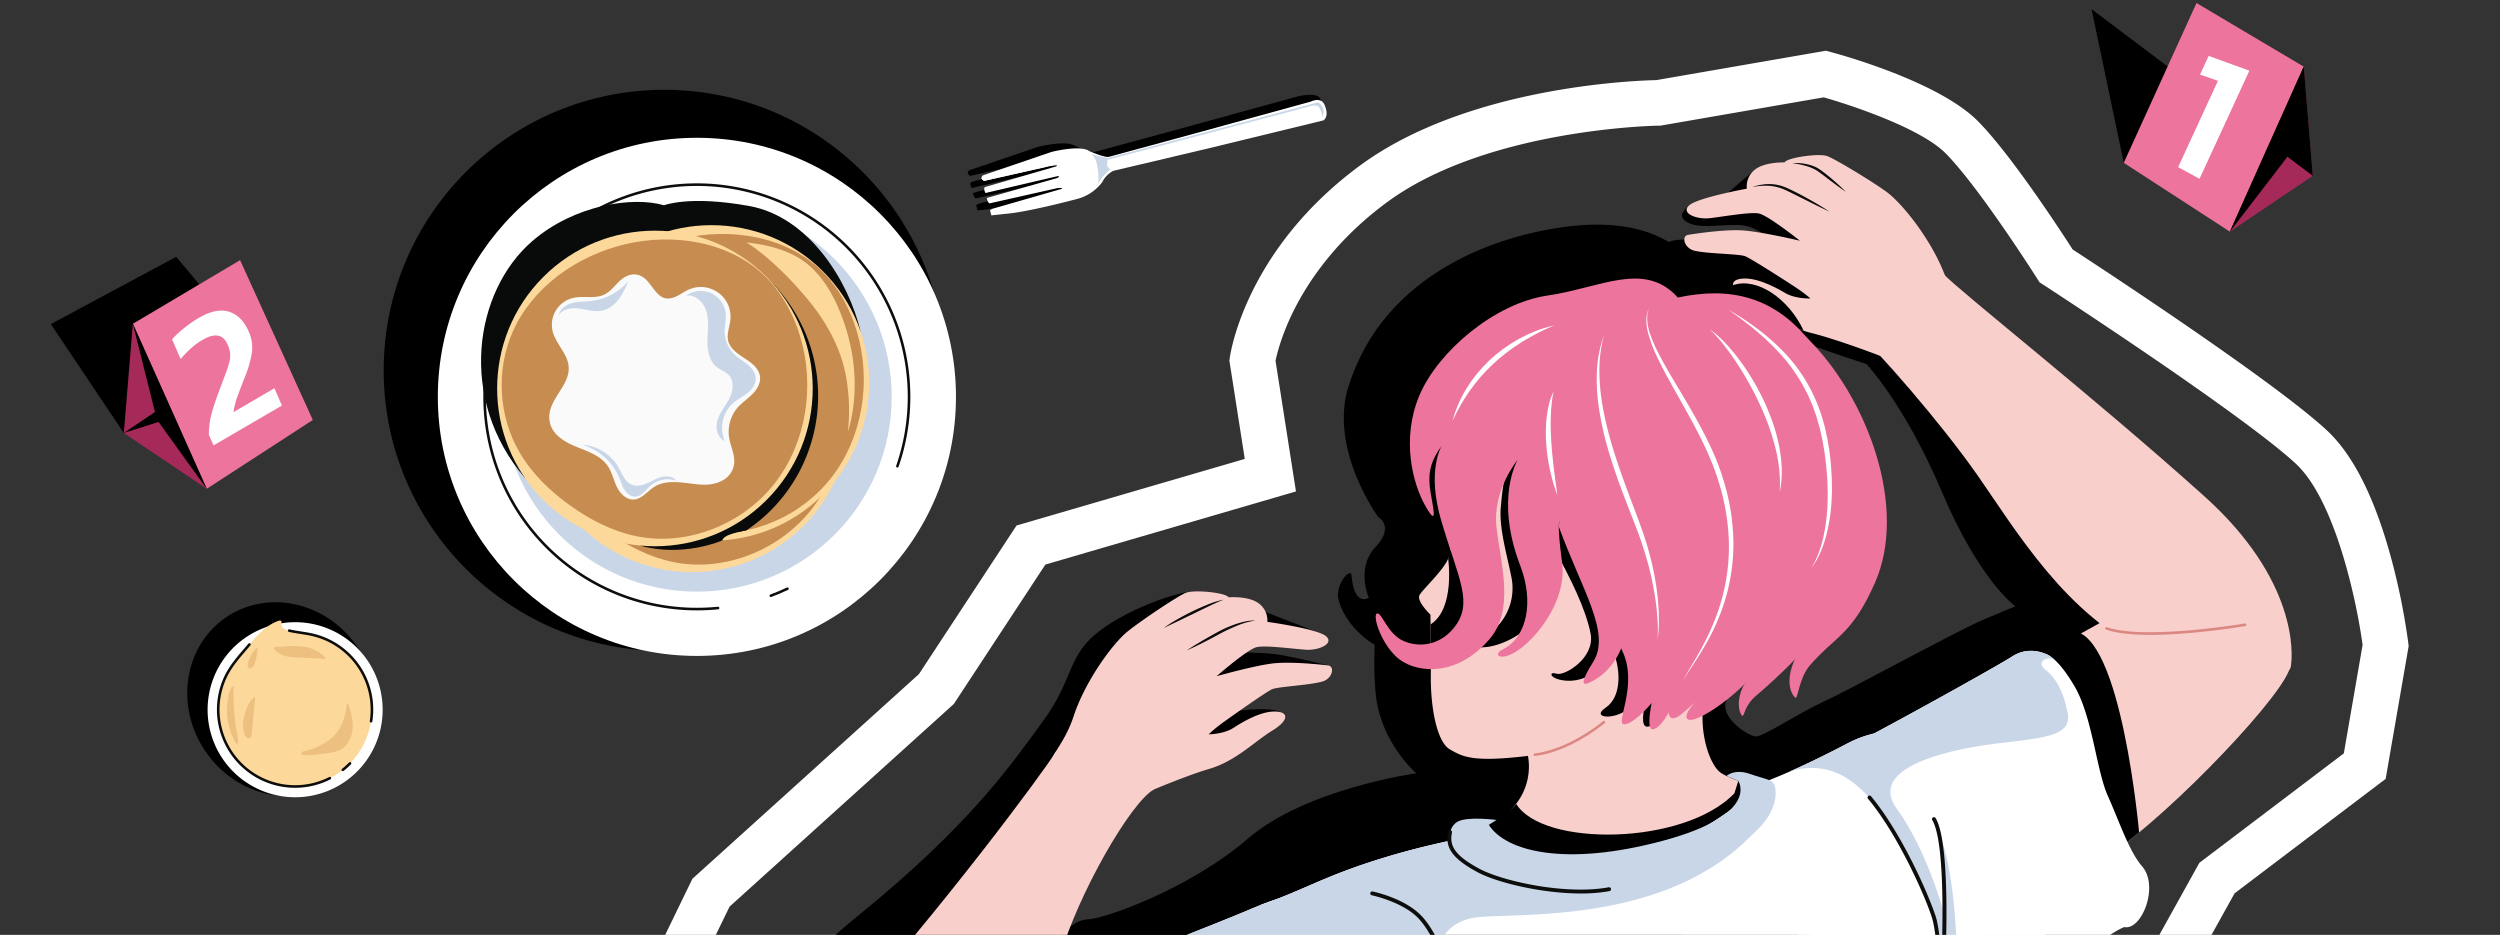 <svg xmlns="http://www.w3.org/2000/svg" xmlns:xlink="http://www.w3.org/1999/xlink" width="1920" height="718" viewBox="0 0 1920 718">
  <rect x="0" y="0" width="1920" height="718" fill="#333333" stroke="none"/>
  <defs>
    <clipPath id="clip-path">
      <rect id="Rectangle_203" data-name="Rectangle 203" width="1920" height="718" transform="translate(0 362)" fill="none"/>
    </clipPath>
  </defs>
  <g id="Mask_Group_5" data-name="Mask Group 5" transform="translate(0 -362)" clip-path="url(#clip-path)">
    <g id="Pancake_top" data-name="Pancake top" transform="translate(-5224.727 5.196)">
      <g id="Group_255" data-name="Group 255">
        <circle id="Ellipse_31" data-name="Ellipse 31" cx="215.489" cy="215.489" r="215.489" transform="translate(5519.395 425.785)"/>
      </g>
      <g id="Group_263" data-name="Group 263">
        <g id="Group_256" data-name="Group 256">
          <circle id="Ellipse_32" data-name="Ellipse 32" cx="198.965" cy="198.965" r="198.965" transform="translate(5560.979 462.626)" fill="#fff"/>
        </g>
        <g id="Group_257" data-name="Group 257">
          <circle id="Ellipse_33" data-name="Ellipse 33" cx="149.601" cy="149.601" r="149.601" transform="translate(5610.342 511.99)" fill="#c9d6e8"/>
        </g>
        <g id="Group_258" data-name="Group 258">
          <path id="Path_790" data-name="Path 790" d="M5829.487,808.94q-6.328,2.987-12.774,5.387" fill="none" stroke="#0d0d0c" stroke-linecap="round" stroke-linejoin="round" stroke-width="2"/>
          <path id="Path_791" data-name="Path 791" d="M5776.177,823.761a162.982,162.982,0,1,1,137.752-108.91" fill="none" stroke="#0d0d0c" stroke-linecap="round" stroke-linejoin="round" stroke-width="2"/>
        </g>
        <path id="Path_792" data-name="Path 792" d="M5627.829,723.792c-52.014-60.663-38.7-143.485,5.669-181.8,32.425-28,77.535-34.576,101.225-27.52,0,0,19.186-7.825,65.418.539s76.371,58.052,85.453,96.135Z" fill="#080b0a"/>
        <g id="Group_262" data-name="Group 262">
          <circle id="Ellipse_34" data-name="Ellipse 34" cx="121.188" cy="121.188" r="121.188" transform="translate(5584.704 675.004) rotate(-45)" fill="#fdd89b"/>
          <path id="Path_793" data-name="Path 793" d="M5867.63,635.017c11.519,38.08,4.815,81.753-19.717,113.035S5781,796.434,5741.94,788.491c-18.294-3.721-35.281-12.453-50.493-23.27-15.6-11.1-29.741-24.672-39.367-41.2-16.148-27.729-18.154-63.174-5.232-92.485,15.2-34.485,49.334-58.419,86.057-67.227,37.973-9.106,81.682-2.009,109.079,25.834C5854.195,602.552,5862.6,618.375,5867.63,635.017Z" fill="#c78c50"/>
          <g id="Group_260" data-name="Group 260">
            <path id="Path_794" data-name="Path 794" d="M5835.825,601.932a2.445,2.445,0,1,1-1.476-3.128A2.445,2.445,0,0,1,5835.825,601.932Z" fill="#f79922"/>
            <path id="Path_795" data-name="Path 795" d="M5785.977,626.847a2.446,2.446,0,1,1-1.477-3.127A2.445,2.445,0,0,1,5785.977,626.847Z" fill="#f79922"/>
            <circle id="Ellipse_35" data-name="Ellipse 35" cx="0.731" cy="0.731" r="0.731" transform="translate(5817.186 623.946)" fill="#f79922"/>
            <circle id="Ellipse_36" data-name="Ellipse 36" cx="1.79" cy="1.79" r="1.79" transform="translate(5832.819 644.404)" fill="#f79922"/>
            <g id="Group_259" data-name="Group 259">
              <circle id="Ellipse_37" data-name="Ellipse 37" cx="3.482" cy="3.482" r="3.482" transform="translate(5687.474 681.336)" fill="#f79922"/>
            </g>
            <circle id="Ellipse_38" data-name="Ellipse 38" cx="2.201" cy="2.201" r="2.201" transform="translate(5830.135 715.337)" fill="#f79922"/>
            <circle id="Ellipse_39" data-name="Ellipse 39" cx="3.692" cy="3.692" r="3.692" transform="translate(5793.407 722.901)" fill="#f79922"/>
            <path id="Path_796" data-name="Path 796" d="M5706.3,732.488a2.862,2.862,0,1,1-1.727-3.661A2.861,2.861,0,0,1,5706.3,732.488Z" fill="#f79922"/>
            <path id="Path_797" data-name="Path 797" d="M5740.009,724.242a1.334,1.334,0,1,1-.8-1.706A1.333,1.333,0,0,1,5740.009,724.242Z" fill="#f79922"/>
            <circle id="Ellipse_40" data-name="Ellipse 40" cx="4.02" cy="4.02" r="4.02" transform="translate(5670.679 646.999)" fill="#f79922"/>
            <circle id="Ellipse_41" data-name="Ellipse 41" cx="1.827" cy="1.827" r="1.827" transform="translate(5767.01 591.093)" fill="#f79922"/>
            <circle id="Ellipse_42" data-name="Ellipse 42" cx="4.385" cy="4.385" r="4.385" transform="translate(5697.751 589.629)" fill="#f79922"/>
            <path id="Path_798" data-name="Path 798" d="M5801.649,597.757l-1.166-.418-1.166-.418,1.166.418Z" fill="#f79922"/>
            <path id="Path_799" data-name="Path 799" d="M5841.7,703.6a2.875,2.875,0,1,1-1.736-3.677A2.876,2.876,0,0,1,5841.7,703.6Z" fill="#f79922"/>
            <circle id="Ellipse_43" data-name="Ellipse 43" cx="2.201" cy="2.201" r="2.201" transform="translate(5794.968 685.401)" fill="#f79922"/>
            <circle id="Ellipse_44" data-name="Ellipse 44" cx="2.201" cy="2.201" r="2.201" transform="translate(5718.591 626.961)" fill="#f79922"/>
            <path id="Path_800" data-name="Path 800" d="M5806.531,673.664a2.875,2.875,0,1,1-1.735-3.677A2.875,2.875,0,0,1,5806.531,673.664Z" fill="#f79922"/>
            <circle id="Ellipse_45" data-name="Ellipse 45" cx="4.614" cy="4.614" r="4.614" transform="translate(5751.335 756.087)" fill="#f79922"/>
            <circle id="Ellipse_46" data-name="Ellipse 46" cx="2.558" cy="2.558" r="2.558" transform="translate(5657.902 721.705)" fill="#fcb830"/>
            <path id="Path_801" data-name="Path 801" d="M5652.341,694.621a3.6,3.6,0,1,1-2.173-4.6A3.6,3.6,0,0,1,5652.341,694.621Z" fill="#fcb830"/>
            <circle id="Ellipse_47" data-name="Ellipse 47" cx="1.431" cy="1.431" r="1.431" transform="translate(5651.088 710.245)" fill="#fcb830"/>
            <circle id="Ellipse_48" data-name="Ellipse 48" cx="1.644" cy="1.644" r="1.644" transform="translate(5861.708 629.431)" fill="#fcb830"/>
          </g>
          <circle id="Ellipse_49" data-name="Ellipse 49" cx="121.188" cy="121.188" r="121.188" transform="translate(5599.73 650.913) rotate(-45)" fill="#fdd89b"/>
          <path id="Path_802" data-name="Path 802" d="M5882.656,610.927c11.519,38.08,4.815,81.753-19.717,113.035s-66.913,48.381-105.973,40.439c-18.293-3.721-35.28-12.453-50.492-23.27-15.6-11.1-29.741-24.673-39.368-41.2-16.148-27.728-18.153-63.174-5.232-92.484,15.2-34.485,49.334-58.42,86.058-67.227,37.972-9.106,81.682-2.01,109.078,25.834C5869.221,578.462,5877.622,594.284,5882.656,610.927Z" fill="#c78c50"/>
          <path id="Path_803" data-name="Path 803" d="M5842.138,583.248c15.75,18.242,28.245,39.267,32.455,63.3a150.877,150.877,0,0,1,1.332,41.88c.011-.036.024-.071.035-.106,9.033-29.907,5.74-62.783-5.989-91.739-6.223-15.365-15.163-30.24-28.779-39.7-11.822-8.211-26.272-11.728-40.544-13.595-.84-.11-1.684-.2-2.526-.3C5814.826,553.867,5830,569.194,5842.138,583.248Z" fill="#fdd89b"/>
          <path id="Path_804" data-name="Path 804" d="M5845.719,702.929a124.24,124.24,0,0,0-92.41-163.847c-1.8.355-3.6.709-5.377,1.135-36.723,8.807-70.856,32.742-86.058,67.227-12.921,29.31-10.916,64.756,5.232,92.485,9.626,16.529,23.763,30.1,39.368,41.2,15.212,10.817,32.2,19.549,50.493,23.269a101.391,101.391,0,0,0,41.289-.452A123.678,123.678,0,0,0,5845.719,702.929Z" fill="#080b0a"/>
          <path id="Path_805" data-name="Path 805" d="M5798.256,763.948c-10.541,2.354-17.772,4.038-18.755,7.891,0,0-30.211,13.326-63.14,3.992L5784,752.215Z" fill="#080b0a"/>
          <g id="Group_261" data-name="Group 261">
            <circle id="Ellipse_50" data-name="Ellipse 50" cx="121.188" cy="121.188" r="121.188" transform="translate(5556.324 655.148) rotate(-45)" fill="#fdd89b"/>
            <path id="Path_806" data-name="Path 806" d="M5839.25,615.161c11.519,38.081,4.815,81.754-19.717,113.036s-66.913,48.381-105.973,40.438c-18.293-3.72-35.28-12.453-50.492-23.269-15.6-11.1-29.741-24.673-39.368-41.2-16.148-27.728-18.153-63.174-5.232-92.485,15.2-34.484,49.335-58.419,86.058-67.226,37.972-9.107,81.682-2.01,109.078,25.834C5825.815,582.7,5834.216,598.519,5839.25,615.161Z" fill="#c78c50"/>
            <path id="Path_807" data-name="Path 807" d="M5704.392,569.741a22.757,22.757,0,0,0-4.469,3.509c-3.552,3.543-6.714,7.723-11.257,9.854-7.168,3.361-15.725.738-23.457,2.439a21.211,21.211,0,0,0-14.938,29.067c4.86,11.345,14.981,18.8,9.832,32.542-4.32,11.532-16.483,21.362-12.883,34.958,2.41,9.1,11.712,14.413,20.439,17.942s18.368,6.757,23.716,14.5c3.3,4.782,4.488,10.684,6.991,15.929s7.252,10.256,13.057,9.976c6.258-.3,10.437-6.34,15.727-9.7,5.9-3.743,13.325-4.107,20.285-3.483s13.893,2.12,20.867,1.667,14.286-3.286,17.894-9.27c5.673-9.406.012-17.452-1.482-26.678a28.536,28.536,0,0,1,6.375-23.029c3.358-3.848,7.707-6.7,11.321-10.306s6.59-8.449,6.023-13.525c-.7-6.3-6.425-10.682-11.756-14.114s-11.232-7.315-12.709-13.481c-1.287-5.366,1.21-10.844,1.727-16.338a22.836,22.836,0,0,0-31.9-23.054c-3.639,1.595-6.817,4.118-10.479,5.658-12.033,5.06-15.439-6.171-22.226-13.041C5715.913,566.535,5709.8,566.548,5704.392,569.741Z" fill="#fafafa"/>
            <path id="Path_808" data-name="Path 808" d="M5787.4,666.692a25.285,25.285,0,0,0-5.984,28.717c-5.889-2.215-7.491-10.161-5.571-16.152s6.235-10.885,9.073-16.5,3.905-13.07-.327-17.726c-2.5-2.749-6.293-3.9-9.234-6.166-5.866-4.531-7.426-12.725-7.338-20.137s1.369-14.978-.539-22.141-8.449-13.91-15.769-12.74a19.254,19.254,0,0,1,30.4,14.08c.373,4.537-.867,9.06-.838,13.612a24.776,24.776,0,0,0,7.61,17.581c3.081,2.93,6.87,5.008,10.123,7.746s6.08,6.485,6.122,10.737c.044,4.523-3.071,8.5-6.635,11.285S5790.788,663.689,5787.4,666.692Z" fill="#c9d6e8"/>
            <path id="Path_809" data-name="Path 809" d="M5653.8,598.929c.937-4.851,5.63-8.172,10.4-9.44s9.807-1,14.715-1.556a43.964,43.964,0,0,0,28.489-15.383c-2.133,4.891-4.3,9.836-7.539,14.074s-7.723,7.765-12.961,8.784c-5.737,1.116-11.563-.845-17.357-1.617S5656.9,593.968,5653.8,598.929Z" fill="#c9d6e8"/>
            <path id="Path_810" data-name="Path 810" d="M5700.378,723.894c1.294,3.151,2.238,6.487,4.118,9.327s4.994,5.177,8.392,4.958c4.722-.3,7.67-5.015,11.179-8.189a20.355,20.355,0,0,1,20.108-3.974c-2.48-3.223-7.2-3.876-11.153-2.925s-7.462,3.175-11.186,4.808-8.045,2.671-11.816,1.15c-5.455-2.2-7.573-8.587-10.5-13.69a34.451,34.451,0,0,0-27.675-16.966A44.523,44.523,0,0,1,5700.378,723.894Z" fill="#c9d6e8"/>
          </g>
        </g>
      </g>
    </g>
    <g id="Fork" transform="translate(-5224.727 5.196)">
      <path id="Path_811" data-name="Path 811" d="M5975.466,518.385l-.883-3.44s-.819-.809,2.573-1.883l52.558-15.111s.951-1.059-3.784-.456l-51.813,11.661s-1.655-.594-2.119-4.142l53.98-15.273s3.769-1.985-.534-1.289l-54.5,12.758s-2.21-4.322.133-4.719l54.429-15.8s2.27-3.027-9,.68L5969.9,491.9s-3.7-1.7-.887-4.255l52.635-17.983s21.983-5.639,28.954-.7c0,0,11.95,5.288,15.2,4.454l77.124-21.005,77.839-21.393s14.774-3.935,17.775,1.408c0,0,4.7,8.778-.4,12.734l-98.471,22.348-70.5,16.657a19.471,19.471,0,0,0-8.562,8.716,35.106,35.106,0,0,1-20.07,13.094s-38.707,10.336-55.166,11.3Z"/>
      <path id="Path_812" data-name="Path 812" d="M5986.066,522.22l-.882-3.441s-.819-.808,2.573-1.882l52.558-15.112s.951-1.058-3.784-.455l-51.814,11.661s-1.654-.6-2.119-4.143l53.981-15.272s3.769-1.986-.534-1.289l-54.5,12.758s-2.21-4.323.132-4.72l54.429-15.8s2.271-3.027-9,.68l-46.6,10.528s-3.7-1.7-.888-4.255l52.636-17.984s21.983-5.638,28.954-.7c0,0,11.95,5.287,15.2,4.454l77.124-21.005,77.839-21.393s7.205-3.682,10.205,1.661c0,0,4.7,8.778-.4,12.734l-90.9,22.1L6079.766,488a19.467,19.467,0,0,0-8.562,8.715,35.106,35.106,0,0,1-20.071,13.094s-38.706,10.336-55.166,11.3Z" fill="#fff"/>
      <path id="Path_813" data-name="Path 813" d="M6077.9,487.456s-3.011-2.209-2.943-4.326a45.785,45.785,0,0,1,.553-4.993s-11.442-2.111-12.874-3.726c0,0,4.121,4.749,4.54,8.767,0,0,2.247,9.356.7,15.253,0,0,3.018-5.511,4.7-6.706C6072.572,491.725,6076.643,486.588,6077.9,487.456Z" fill="#c9d6e8"/>
      <path id="Path_814" data-name="Path 814" d="M6240,447.1s4.255-7.051-3.015-11.756l-161.485,42.8-.216,1.441L6230.234,438.6s6.607-2.459,7.932,1.327C6238.166,439.928,6240.585,443.586,6240,447.1Z" fill="#c9d6e8"/>
      <path id="Path_815" data-name="Path 815" d="M5978.571,493.15s1.443,2.3,2.781,1.957l47.224-10.891,3.918-1.005s3.264-1.009,3.745.584c0,0-1.642-.279-11.26,1.893l-36.388,8.221-8.095,1.829S5978.024,494.3,5978.571,493.15Z" fill="#fff"/>
    </g>
    <g id="Mayonnaise" transform="translate(-5224.727 5.196)">
      <ellipse id="Ellipse_51" data-name="Ellipse 51" cx="70.785" cy="75.897" rx="70.785" ry="75.897" transform="matrix(0.841, -0.541, 0.541, 0.841, 5340.267, 868.232)"/>
      <path id="Path_816" data-name="Path 816" d="M5487.773,958.394a67.223,67.223,0,1,1,20.138-92.91A67.223,67.223,0,0,1,5487.773,958.394Z" fill="#fff"/>
      <path id="Path_817" data-name="Path 817" d="M5500.975,869.87a58.776,58.776,0,0,0-33.948-24.944c-6.645-1.826-13.5-2.274-20.186-3.8a10.876,10.876,0,0,1-4.329-1.739,4.212,4.212,0,0,1-1.736-4.1,2.336,2.336,0,0,0,.145-1.229c-.266-.821-1.449-.748-2.266-.47-9.213,3.136-16.084,10.743-22.365,18.177-6.911,8.18-14.448,16.12-18.847,26.013a59.019,59.019,0,1,0,103.532-7.91Z" fill="#fdd89b"/>
      <path id="Path_818" data-name="Path 818" d="M5488.037,948.047a58.953,58.953,0,0,0,5.516-4.96" fill="none" stroke="#0d0d0c" stroke-linecap="round" stroke-linejoin="round" stroke-width="2"/>
      <path id="Path_819" data-name="Path 819" d="M5416.29,851.767c-6.911,8.18-14.448,16.12-18.847,26.013a59.025,59.025,0,0,0,80.613,76.667" fill="none" stroke="#0d0d0c" stroke-linecap="round" stroke-linejoin="round" stroke-width="2"/>
      <path id="Path_820" data-name="Path 820" d="M5509.7,910.691a58.959,58.959,0,0,0-42.67-65.765c-6.645-1.826-13.5-2.274-20.186-3.8" fill="none" stroke="#0d0d0c" stroke-linecap="round" stroke-linejoin="round" stroke-width="2"/>
      <path id="Path_821" data-name="Path 821" d="M5475.448,926.569a51.864,51.864,0,0,1-16.831,7.1,4.073,4.073,0,0,0-1.989.844,1.34,1.34,0,0,0-.1,1.928,1.9,1.9,0,0,0,1.135.286,101.437,101.437,0,0,0,19.989-1.7,27.687,27.687,0,0,0,8.639-2.488c5.746-3.081,8.839-9.771,9.263-16.277s-1.4-12.931-3.364-19.149c-1,.055-1.335,1.348-1.428,2.347-.715,7.622-3.411,15.329-8.53,21.221A34.044,34.044,0,0,1,5475.448,926.569Z" fill="#edc080"/>
      <path id="Path_822" data-name="Path 822" d="M5420.557,892.047c-.007-.091-.016-.182-.027-.273-4.422,3.228-6.38,8.579-7.868,13.633a26.19,26.19,0,0,0-1.261,9.54c.2,2.4.763,6.529,2.651,8.223a2.356,2.356,0,0,0,2.706.44,3.468,3.468,0,0,0,1.191-2.7c.29-2.51.531-5.025.771-7.54q.858-8.965,1.716-17.931A18.888,18.888,0,0,0,5420.557,892.047Z" fill="#edc080"/>
      <path id="Path_823" data-name="Path 823" d="M5475.35,862.834c-.365-.019-1.777-1.955-2.071-2.231a27.218,27.218,0,0,0-6.674-4.566c-8.33-4.059-17.792-3.067-26.731-2.58a31.875,31.875,0,0,0-4.119.4,1.135,1.135,0,0,0-.6.244c-.4.394-.063,1.072.306,1.5,5.745,6.657,14.47,5.9,22.447,6.315Z" fill="#edc080"/>
      <path id="Path_824" data-name="Path 824" d="M5399.13,899.705c-.686,9.4,1.907,18.912,6.272,27.212a2.45,2.45,0,0,0,.781,1,.868.868,0,0,0,1.151-.141,1.262,1.262,0,0,0,.16-.574c.381-3.312-.623-6.377-1.183-9.663q-.969-5.687-1.494-11.437t-.6-11.518c-.015-1.1-.461-10.907.267-11.134C5400.241,884.766,5399.4,895.966,5399.13,899.705Z" fill="#edc080"/>
      <path id="Path_825" data-name="Path 825" d="M5421.352,862.976a24.812,24.812,0,0,1-1.111,3.523,7.562,7.562,0,0,1-1.4,2.4c-2.424,2.571-4.288.491-3.867-2.22a24.258,24.258,0,0,1,2.291-6.134,15.859,15.859,0,0,1,4.521-6.035c.169-.131.392-.263.582-.164s.207.39.184.617A61.675,61.675,0,0,1,5421.352,862.976Z" fill="#edc080"/>
    </g>
    <g id="No.1" transform="translate(-5224.727 5.196)">
      <path id="Path_827" data-name="Path 827" d="M6855.786,481.853,6831.04,363.82l169.9,128.023Z"/>
      <g id="Group_267" data-name="Group 267">
        <path id="Path_828" data-name="Path 828" d="M6937.269,534.729l56.739-126.739-82.367-48.865-55.855,122.728Z" fill="#ed759d"/>
        <path id="Path_829" data-name="Path 829" d="M6897.547,485.165l30.563-66.277-13.758-4.8,6.616-14.347,31.279,11.345-38.291,83.037Z" fill="#fff"/>
        <path id="Path_830" data-name="Path 830" d="M6994.008,407.99l6.936,83.853-63.675,42.885Z" fill="#a52959"/>
        <path id="Path_831" data-name="Path 831" d="M6937.269,534.729l44.176-57.492,12.563-69.246Z"/>
        <path id="Path_832" data-name="Path 832" d="M7000.943,491.843l-27.185-20.484,20.25-63.369Z"/>
      </g>
    </g>
    <g id="No.2" transform="translate(-5224.727 5.196)">
      <path id="Path_833" data-name="Path 833" d="M5319.812,689.32l-56.039-83.61,96.261-51.685,104.934,125.3Z"/>
      <g id="Group_269" data-name="Group 269">
        <path id="Path_834" data-name="Path 834" d="M5383.487,732.206l-56.739-126.739,82.367-48.865,55.854,122.728Z" fill="#ed759d"/>
        <path id="Path_835" data-name="Path 835" d="M5326.748,605.467l-6.936,83.853,63.675,42.885Z" fill="#a52959"/>
        <path id="Path_836" data-name="Path 836" d="M5326.748,605.467l17.013,67.75-23.949,16.1,26.688-8.473,36.987,51.358Z"/>
      </g>
      <path id="Path_837" data-name="Path 837" d="M5388.7,698.885l-3.59-8.295a64.087,64.087,0,0,1,2.727-18.289q2.7-9,6.382-18.5,2.736-7.187,4.457-11.866a58.348,58.348,0,0,0,2.4-7.954,19.124,19.124,0,0,0,.351-6.116,23.218,23.218,0,0,0-1.878-6.417q-5.136-11.87-19.26-3.639a54.494,54.494,0,0,0-9.046,6.63,75.96,75.96,0,0,0-7.795,8.138l-6.572-15.187a75.75,75.75,0,0,1,9.461-8.789,93.74,93.74,0,0,1,11.137-7.688q13.4-7.812,23.233-4.67t15.075,15.266a29.425,29.425,0,0,1,2.323,16.624,83.824,83.824,0,0,1-5.061,17.572q-2.92,7.455-5.5,14.31a64.6,64.6,0,0,0-3.528,13.322l31.48-18.344,5.744,13.273Z" fill="#fff"/>
    </g>
    <path id="Path_5840" data-name="Path 5840" d="M8336.579,1170.113l-31.484-15.287,56.921-117.235,173.948-157.168,74.952-114.1L8786.2,715.18l-11.8-75.451.354-2.554c.463-3.351,12.354-82.826,99.963-147.324,82.5-60.733,211.5-65.267,227.577-65.6L9232.5,401.682l3.717.994c8.416,2.25,83.089,22.857,113.07,53.135,25.393,25.647,63.394,83.955,72.745,98.525,22.8,14.852,153.786,100.69,194.909,138.6,20.537,18.933,37.371,52.48,50.032,99.707a512.1,512.1,0,0,1,12.79,63.665l.314,2.565L9662.41,960.887l-116.04,87.918-58.554,105.411-30.6-17,62.134-111.858,110.924-84.041,14.421-83.278c-4.209-31.47-20.562-110.873-51.481-139.375-41.98-38.7-191.914-136.064-193.422-137.043l-3.216-2.085-2.05-3.239c-.439-.694-44.264-69.754-70.115-95.864-18.7-18.889-70.777-36.473-93.595-42.941l-125.295,21.719-1.418.014c-1.3.015-131.613,2.094-208.648,58.808-39.238,28.886-60.521,60.994-71.466,82.842-9.418,18.8-13.045,33.488-14.165,38.91l15.7,100.375-192.437,56.143-70.337,107.079L8390.53,1059Z" transform="translate(-7830.221 -0.725)" fill="#fff"/>
    <g id="Group_2595" data-name="Group 2595" transform="translate(-10393.074 3.714)">
      <path id="Path_5785" data-name="Path 5785" d="M11006.334,1260.194c-15.045,18.2-24.555,2.472-33.227-42.416s-6.312-87.018,79.638-156.78,117.951-116.845,141.6-149.212,18.3-50.345,43.472-69.179,61.591-29.764,69.991-29.906,38.781,7.766,38.781,7.766l15.316,6.675,47.267,18.333-55.608,2.288-16.709,11.362s21.372-.01,34.206,1.407,41.979,8.808,41.979,8.808l-7.316,3.51-48.177,9.867s-26.5,21.905-27.357,22.307,2.245,3.285,8.774.551,33.273-4.215,37.966-.182l-8.3,6.69-81.1,32.891-54.6,51.492-30.265,84.149s14.564-16.274,26.123-16.334,77.7-23.135,122.444-61.765,129.5-50.359,129.5-50.359-26.338-22.6-30.846-58.667c-2.176-17.412-1.088-40.039-1.088-40.039s-20.161-10.876-27.347-32.974c-4.134-12.712,9.085-26.938,9.6-20.4,1.968,24.792,13.246,17.265,13.246,17.265s-10.1-22.881,5.084-38.817,2.134-23.216,2.134-23.216-37.806-51.665-22.955-99.7c27.517-88.992,117.609-118.013,172.446-123.795,64.455-6.8,86.69,23.041,86.69,23.041l9.066,10.319s-19.006-4.47-24.552-14.945,23.864-7.671,23.864-7.671l62.5,5.607s-13.806-17.466-31.739-17.17-28.516,2.468-36.94-1.53-5.021-9.028.683-13.657,56.446-3.9,56.446-3.9l-28.352-4.346,20.787-17.762,123.61,69.876-61.326,37.239-78.973,31.94-28.837,118.4-47.546,165.053s86.409-33.671,74.631-19.553,14.787,31.124,20.6,31.162,34.789-19.084,51.645-26.576,102.284-54.3,122.352-62.844,25.236-10.521,25.236-10.521-27.367-19.524-56.2-87.484-58.14-98.619-58.14-98.619-44.77-14.355-56.393-20.324-4.744-15.011-4.744-15.011l36.769,2.345,96.722,21.308,159.08,169.632,8.7,87.657L11440.968,1199.5Z"/>
      <g id="Group_2594" data-name="Group 2594">
        <g id="Group_2593" data-name="Group 2593">
          <path id="Path_5786" data-name="Path 5786" d="M11886.584,569.334c-10.28-27.186-32.812-55.071-44.545-63.607s-39.546-25.35-45.8-27.6-30.657,1.158-32.669,4.919c0,0-15.152-.582-22.773,5.563a16.192,16.192,0,0,0-6.15,14.575s-36.8,6.706-44.073,12.626,5.046,11.285,15.8,10.017,30.4-4.811,37.328-3.611,31.711,20.956,31.711,20.956-31.353-7.387-45.3-8.008-35.937,2.713-40.6,3.5-3.577,8.22,2.632,11.363,36.188,3.038,41.153,5.012,33.613,20.468,39.638,24.47a110.413,110.413,0,0,1,10.554,7.981s-11.494.51-19.458-4.212-21.18-11.481-31.754-11.072-11.937,6.709,2.237,14.575,29.049,22.178,49.527,27.211,59.089,19.488,73.309,25.764,39.921-25.734,46.45-31.915S11895.474,592.844,11886.584,569.334Z" fill="#f9cfcc"/>
          <path id="Path_5787" data-name="Path 5787" d="M11778.311,612.3c-11.63-24.861-36.169-41.354-54.106-35.013l-2.754,5.431,7.646,12.727Z"/>
          <path id="Path_5788" data-name="Path 5788" d="M11738.954,501.811a55.163,55.163,0,0,1,7.841-1.812,33.48,33.48,0,0,1,8.13-.2,32.718,32.718,0,0,1,7.983,1.82c2.585.96,4.963,2.152,7.389,3.3q7.191,3.579,14.146,7.553c4.644,2.641,9.231,5.381,13.7,8.327-4.87-2.217-9.659-4.571-14.434-6.949s-9.521-4.8-14.295-7.138c-2.375-1.172-4.775-2.375-7.172-3.33a35.014,35.014,0,0,0-7.512-2.044,37.979,37.979,0,0,0-7.842-.368C11744.25,501.086,11741.61,501.472,11738.954,501.811Z" fill="#0d0d0c"/>
          <path id="Path_5789" data-name="Path 5789" d="M11769.458,483.59a39.326,39.326,0,0,1,12.054.956,31.041,31.041,0,0,1,5.823,1.974,20.747,20.747,0,0,1,2.733,1.517q1.28.854,2.5,1.745c3.229,2.416,6.323,4.956,9.342,7.6s5.967,5.351,8.765,8.24c-3.332-2.25-6.554-4.624-9.747-7.027l-4.779-3.608c-1.582-1.214-3.164-2.425-4.767-3.591-.791-.6-1.591-1.175-2.392-1.727a22.873,22.873,0,0,0-2.479-1.445,36.486,36.486,0,0,0-5.415-2.175A67.653,67.653,0,0,0,11769.458,483.59Z" fill="#0d0d0c"/>
          <path id="Path_5790" data-name="Path 5790" d="M11217.516,908.624c9.078-27.611,30.366-56.458,41.712-65.5s38.4-27.06,44.545-29.585,30.678-.188,32.853,3.482c0,0,15.112-1.246,23,4.559a16.193,16.193,0,0,1,6.785,14.291s37.059,5.085,44.584,10.681-4.546,11.5-15.351,10.7-30.581-3.473-37.45-1.97-30.762,22.326-30.762,22.326,31-8.755,44.9-9.986,36.02,1.134,40.714,1.718,3.934,8.054-2.131,11.467-36.021,4.622-40.895,6.812-32.684,21.923-38.525,26.185a110.543,110.543,0,0,0-10.194,8.436s11.5.005,19.255-5.062,20.656-12.4,31.237-12.453,12.22,6.179-1.595,14.659-28.049,23.431-48.287,29.357-58.177,22.06-72.107,28.954-41.011-23.958-47.807-29.847S11209.666,932.5,11217.516,908.624Z" fill="#f9cfcc"/>
          <path id="Path_5791" data-name="Path 5791" d="M11357.234,834.91a53.654,53.654,0,0,0-13.843,3.831,134,134,0,0,0-13.028,6.054c-4.2,2.32-8.5,4.6-12.8,6.789s-8.668,4.311-13.121,6.239c4.031-2.705,8.166-5.216,12.336-7.66s8.366-4.793,12.654-7.11a88.857,88.857,0,0,1,13.454-5.719,56.887,56.887,0,0,1,7.076-1.866A28.622,28.622,0,0,1,11357.234,834.91Z" fill="#0d0d0c"/>
          <path id="Path_5792" data-name="Path 5792" d="M11332.97,818.85c-4.016,1.436-7.807,3.316-11.647,5.113-3.818,1.841-7.645,3.67-11.45,5.543l-11.464,5.538c-3.823,1.853-7.669,3.639-11.489,5.541a93.27,93.27,0,0,1,10.765-6.923c3.7-2.116,7.491-4.071,11.315-5.953,3.842-1.847,7.727-3.61,11.7-5.171A58.521,58.521,0,0,1,11332.97,818.85Z" fill="#0d0d0c"/>
          <path id="Path_5793" data-name="Path 5793" d="M11279.238,964.612c-17.717,9.746-58.355,80.358-72.255,128.865s-46.589,119.5-102.691,158.3-101.51,41.636-105.443,31.62-11.688-83.782,40.227-141.232c77.041-85.256,156.2-192.042,164.31-205.738S11279.238,964.612,11279.238,964.612Z" fill="#f9cfcc"/>
          <path id="Path_5794" data-name="Path 5794" d="M10998.231,1281.391c4.187,19.7,84.258,35.49,185.605,13.18s253.5-66.643,253.5-66.643,27.247-193.072-.722-185.72-106.453,26.686-193.329,66.426-202.724,93.6-202.724,93.6Z" fill="#f9cfcc"/>
          <path id="Path_5795" data-name="Path 5795" d="M11193.725,1131.381c-6.27,14.338-13.735,33.5-20.346,42.857,0,0,45.748,7.231,72.106,43.2s25.975,55.956,25.975,55.956l29.188-7.673-29.315-127.992-34.375-28.555-22.58,11.879Z"/>
          <path id="Path_5796" data-name="Path 5796" d="M11802.753,957.856c77.656-49.353,210.265-128.177,243.26-141.505s106.479,35.453,105.9,53.225-88.568,111.387-140.983,147.109c-117.559,80.117-174.938,99.512-263.155,165.9Z" fill="#f9cfcc"/>
          <path id="Path_5797" data-name="Path 5797" d="M11984.814,842.97c37.565,1.571,51.086,154.679,51.086,154.679l-8.934,7.207-64.091-21.187.953-123.277Z"/>
          <path id="Path_5798" data-name="Path 5798" d="M11816.564,610.726c17.4,15.453,66.445,71.362,95.4,112.806,28.9,41.362,68.425,108.487,130.873,135.932s107.567,21.611,109.528,11.03,4.637-67.264-66.3-131.028c-85.46-76.816-189.811-158.9-200.376-170.809S11816.564,610.726,11816.564,610.726Z" fill="#f9cfcc"/>
          <path id="Path_5799" data-name="Path 5799" d="M11504.118,722.848c-3.1,13.719-.286,35.177.373,43.454s4.616,11.787.763,21.034-19.237,23.258-21.926,27.865,8.315,15.148,8.315,15.148.4,22.074.3,47.69,5.113,50.384,14.646,55.77,16.515,10.243,59.962,5a46.505,46.505,0,0,1-7.106,34.059c-11.237,16.6-25.07,21.387-51,26.076,0,0,33.716,59.018,141.157,59.723s127.105-85.213,127.105-85.213-52.6-14.624-62.293-21.832-18.641-37.527-10.831-63.456c0,0,45.13-24.076,73.078-77.251s3.5-168.343-83.489-187.68S11519.533,654.659,11504.118,722.848Z" fill="#f9cfcc"/>
          <path id="Path_5800" data-name="Path 5800" d="M11631.554,857.161c6.8,16.254,6.624,36.5-5.228,44.525s6.034,9.839,16.772,1.3,11.633-26.172,11.633-26.172,3.571,11.619,1.35,23.482-1.912,19.884,6.723,14.245,10.875-27.407,10.875-27.407l-16.889-26.411-21.611-20.178Z"/>
          <path id="Path_5801" data-name="Path 5801" d="M11586.287,778.926c12.658,22.891,24.785,47.211,28.366,65.993s-20.2,32.708-25.99,30.8-5.667,2.675,2.146,4.548,16.927,1.049,27.481-5.554,21.532-36.37,21.532-36.37l-30.973-60.439-12.382-36.33-14.461,5.2Z"/>
          <path id="Path_5802" data-name="Path 5802" d="M11567.255,839.251c-12.492,12.361-35.323,19.916-44.007,14.282s1.595-.058,14.177-9.24a42.489,42.489,0,0,0,16.534-42.1c-3.187-16.571-9.778-38.229-8.268-54.492s2.4-26.624,9.941-36.671,9.508-5.877,9.508-5.877l8.055,20.993Z"/>
          <path id="Path_5803" data-name="Path 5803" d="M11491.754,837.819c19.1-12.151,13.5-50.483,13.5-50.483l1.655-7.041,15.4,11.465s1.52,26.047,1.286,27.026-.419,21.574-.711,22.06-24.381,17.937-24.725,17.578-6.257-6.135-6.257-6.135Z"/>
          <path id="Path_5804" data-name="Path 5804" d="M11571.861,938.878a1,1,0,0,1-.118-1.994c27.021-3.237,52.28-24.6,52.532-24.811a1,1,0,0,1,1.3,1.519c-.256.22-25.978,21.97-53.593,25.279A.989.989,0,0,1,11571.861,938.878Z" fill="#db8882"/>
          <path id="Path_5805" data-name="Path 5805" d="M11557.49,975.606c20.213,33.319,128.792,32.125,167.562-7.981l3.043-9.6,14.969,5.753s-4.146,31.51-5.1,32.426-124.18,52.094-124.18,52.094l-88-29.756,10.7-26.845s6.479-3.735,13.2-8.645S11557.49,975.606,11557.49,975.606Z"/>
          <path id="Path_5806" data-name="Path 5806" d="M11592.122,762.462c22.1,35.389,35.076,70.048,47.152,96.327s-6.395,56.17,1.3,55.782,21-16.4,21-16.4-4.676,21.516,1.2,20.212,11.931-13.019,11.931-13.019-.2,9.876,10.792.518,12.064-11.306,12.064-11.306-13.949,13.951-7.7,16.382,34.36-15.573,52.313-37.436a15.316,15.316,0,0,0,2.078,10.541c3.257,5.182,3.424-.11,2.984-3.495s4.52-10.312,23.292-27.978,7.99-13.955,20.487-42.244S11592.122,762.462,11592.122,762.462Z" fill="#ed759d"/>
          <path id="Path_5807" data-name="Path 5807" d="M11974.669,1091.9l-14.868,36.873a.031.031,0,0,1-.019.017l-1.843,2.043-66.467,73.465-6.553,7.25-445.2,78.068-78.385-236.355c35.151-12.06,50.728-23.719,103.691-38.972,31.016-8.927,64.322-14.956,64.322-14.956s31.317,30.122,98.009,21.688,121.385-62.46,121.385-62.46,4.811-1.684,14.151-5.7q1.784-.762,3.781-1.643l.007,0c10.787-4.736,26.337-12.03,46.354-22.561a83.1,83.1,0,0,1,19.182-6.993,112.607,112.607,0,0,1,24.526-3.066l15.541,22.84Z" fill="#fff"/>
          <path id="Path_5808" data-name="Path 5808" d="M11447.668,1060.754c-30.866-17.59-44.982-25.22-93.149-4.682-29.781,12.7-114.5,45.664-128.658,50.128s-11.483,14.857-11.483,14.857,22.258-1.088,31.573,24.625,10.6,65.1,20.248,84.794,19.826,51.112,19.47,66.769,26.861,16.977,37.708,4.909c0,0,22.709-5.97,56.984-6.829s56.75-5.284,80.006-9.175,31.678-52.053,36.828-95.65S11481.485,1080.026,11447.668,1060.754Z" fill="#fff"/>
          <path id="Path_5809" data-name="Path 5809" d="M11752.541,982.806c-67.6,92.823-207.934,74.066-231.5,81.1s-21.972,24.663-21.972,24.663c19.683,46.956,12.266,105.939,11.676,110.223.127-1.952.872-15.468-1.205-42.415-1.77-22.945-11.916-41.979-28.253-53.971a67.6,67.6,0,0,0-14.833-8.242c-12.844-5.174-51.242-.953-89.376,6.555-35.951,7.072-71.666,17.071-85.534,24.859-28.565,16.058-15.9,27.18-16.575,46.037-.651,18.322,5.109,46.959,5.433,48.566a282.825,282.825,0,0,1-9.974-37.993c-3.876-20.786-7.6-42.841-16.575-52.02-8.21-8.419-17.821-2.906-14.022,4.033a32.242,32.242,0,0,0-25.452-13.143s-2.679-10.4,11.48-14.861,98.877-37.429,128.662-50.128q3.527-1.5,6.819-2.81a.107.107,0,0,1,.047-.013c4.165-1.433,8.058-2.861,11.766-4.282,27.574-10.59,45.22-21.236,91.879-34.677,31.016-8.927,64.322-14.956,64.322-14.956s31.317,30.122,98.009,21.688c38.1-4.817,72.291-24.517,94.6-40.526Z" fill="#c9d6e8"/>
          <path id="Path_5810" data-name="Path 5810" d="M11536.476,991.694c12.667,20.283,58.357,32.539,133.645,12.313s57.975-45.985,57.975-45.985l-9.037-3.774s5.766-5.906,18.184-1.529,17.632,4.036,18.986,9.584,6.1,37.528-70.369,65.3-135.378,10.888-160.548-2.43-20.732-31.059-13.163-35.649,30.255-1.491,30.255-1.491Z" fill="#c9d6e8"/>
          <path id="Path_5811" data-name="Path 5811" d="M11607.177,1044.478c-30.35,0-64.956-8.53-79.529-16.437-18.94-10.277-25.011-18.667-22.4-30.959a1.5,1.5,0,1,1,2.933.625c-2.3,10.83,3.164,18.078,20.895,27.7,17.9,9.714,66.7,20.382,99.455,14.324a1.5,1.5,0,1,1,.545,2.949A121.7,121.7,0,0,1,11607.177,1044.478Z" fill="#0d0d0c"/>
          <path id="Path_5812" data-name="Path 5812" d="M11439.864,1289.595l22.87-4.016a17.611,17.611,0,0,1-2.37.568C11453.564,1287.286,11446.839,1288.47,11439.864,1289.595Z" fill="#c9d6e8"/>
          <path id="Path_5813" data-name="Path 5813" d="M11373.151,1048.967c-3.708,1.421-7.6,2.849-11.766,4.282C11365.567,1051.587,11369.469,1050.162,11373.151,1048.967Z" fill="#c9d6e8"/>
          <path id="Path_5814" data-name="Path 5814" d="M11373.151,1048.967c-3.708,1.421-7.6,2.849-11.766,4.282C11365.567,1051.587,11369.469,1050.162,11373.151,1048.967Z" fill="#c9d6e8"/>
          <path id="Path_5815" data-name="Path 5815" d="M12038.3,1023.751c13.095,15.192-.4,49.3-13.769,46.524,0,0-16.566,5.909-39.136,31.716-9.227,10.546-17.652,19.194-25.6,26.783a.031.031,0,0,1-.019.017c-.819.787-1.631,1.552-2.436,2.313l-.015.007c-10.559,9.923-20.332,18.088-30.139,26.537-8.543,7.363-22.705,5.644-39.187-.782-17.974-6.99-38.706-19.581-57.907-32.051-36.821-23.908-74.907-82.7-68.109-121.028,4.441-25.05,7.327-40.224,25.711-55.607,7.292-6.1,17.015-12.224,30.233-19.014,3.921-2.009,8.779-4.569,14.286-7.506,34.926-18.6,95.729-52.438,106.515-59.376,12.489-8.036,25.089-1.893,25.089-1.893s3,.457,8.285,5.639c.276.269.562.552.846.853a.3.3,0,0,1,.067.066c.118.122.238.243.357.364,3.5,3.7,7.87,9.353,12.936,17.994,13.813,23.6,16.669,64.359,25.644,84.373S12028.085,1011.884,12038.3,1023.751Z" fill="#fff"/>
          <path id="Path_5816" data-name="Path 5816" d="M11963.734,872.47c8.07,6.131,14.194,16.733,17.324,33.679s-16.879,18.741-52.127,22.861c-16.062,1.878-38.854,5.7-56.644,12.424-21.258,8.035-35.382,20.19-22.4,38.089,23.557,32.462,36.212,80.149,36.529,81.349,0-.406-.028-2.695-.09-13.761-.08-15.489-3.381-46.78-3.381-46.78,12.363,28.489,13.214,95.694,13.214,95.694s.409,7.455,7.591,16.572,40.082,26.243,53.577,18.514l.015-.007a2.865,2.865,0,0,1,.593-.27l-66.467,73.465c-.919-12.731-2.062-28.348-3.466-47.433q-.368-4.983-.755-10.293c-6.592-89.59-14.5-98.656-25.241-122.271s-32.5-62.784-59.85-73a50.676,50.676,0,0,0-14.46-3.123,51.331,51.331,0,0,0-21.016,3.034c10.787-4.736,26.337-12.03,46.354-22.561a83.1,83.1,0,0,1,19.182-6.993c34.926-18.6,95.729-52.438,106.515-59.376,12.489-8.036,25.089-1.893,25.089-1.893s3,.457,8.285,5.639C11966.229,860.837,11956.075,866.651,11963.734,872.47Z" fill="#c9d6e8"/>
          <path id="Path_5817" data-name="Path 5817" d="M11973.38,867.313a2.693,2.693,0,0,1-.357-.364C11973.141,867.071,11973.261,867.192,11973.38,867.313Z" fill="#c9d6e8"/>
          <path id="Path_5818" data-name="Path 5818" d="M11681.645,586.8c-25.531-28.5-59.477-7.414-100.176-1.508s-84.286,43.272-98.34,76.772-5.126,67.868,4.843,85.182,5.387-.116,3.618-11.786-1.074-21.493,8.678-34.674c0,0-11.668,18.668-.428,56.99,13.453,45.864,25.523,63.878,9.354,83.263-10.663,12.783-26.1,14.888-38.364,9.445s-16.5-22.022-20.153-21.063,2.192,21.525,14.839,33.367,44.566,17.309,71.242-13.312c20.077-23.045,8.673-58.4,5.587-86.623s16.372-51.539,16.372-51.539-18.012,29.544,1.949,81.482c10.654,27.721,5.093,54.751-13.118,64.028-8.79,4.477-2.124,9.467,10.01,1.81,15.89-10.028,39.07-39.52,35.213-68.18-4.159-30.907-1.975-32.1-1.975-32.1s6.21,25.235,32.71,46.185c29.224,23.1,39.924,34.825,42.588,44.959s15.851-.7,11.652-19.965c0,0,11.716,23.138,12.871,32.477s8.928,2.545,9.771-10.685c0,0,2.2,6.564,5.858,6.576s13.392-10.779,13.392-10.779-5.913,15.422,2.3,13.7,17.023-4.476,34.713-21.26,25.436-31.821,25.436-31.821-1.075,29.139,1.441,35.411,4.053-1.065,7.212-8.83,29.073-34.014,38.04-65.84-11.506-100.356-41.337-142.2S11720.3,578.478,11681.645,586.8Z" fill="#ed759d"/>
          <path id="Path_5819" data-name="Path 5819" d="M11786.342,739.248c13.494,58.05,11.794,83.677-7.707,112.654-19.121,28.412-8.479,41.309-6.6,42.279s2.638-15.35,11.223-25.129c20.12-22.917,32.077-23.2,49.779-63.18,25.574-57.756-5.8-142.433-52.109-188.039S11786.342,739.248,11786.342,739.248Z" fill="#ed759d"/>
          <path id="Path_5820" data-name="Path 5820" d="M11766.633,762.315c13.5,58.05,7.03,82.248-19.172,104.3s-18.272,40.358-16.4,41.327,1-7.179,10.94-15.578,53.3-45.576,71.4-85.372-27.139-129.791-73.445-175.4S11766.633,762.315,11766.633,762.315Z" fill="#ed759d"/>
          <path id="Path_5821" data-name="Path 5821" d="M11590.224,762.7c17.957,49.355,40.378,81.641,26.372,104.009s-5.088,17.7,3.473,12.265,22.519-21.034,20.81-41.336-7.894-25.477-7.894-25.477l-35.894-62.767-5.831,2.752Z" fill="#ed759d"/>
          <path id="Path_5822" data-name="Path 5822" d="M11624.865,615.918a105.522,105.522,0,0,0-3.426,29.65,138.819,138.819,0,0,0,1.036,14.879q.864,7.41,2.342,14.736a283.117,283.117,0,0,0,7.46,28.93c2.9,9.546,6.256,18.958,9.7,28.35,3.415,9.4,7.11,18.719,10.523,28.177,1.723,4.717,3.371,9.5,4.884,14.315s2.808,9.7,4,14.6a206.375,206.375,0,0,1,5.016,29.813c.445,5.019.721,10.054.7,15.089a100.34,100.34,0,0,1-1.008,15.037,115.04,115.04,0,0,0-.022-15.008c-.315-4.99-.784-9.966-1.5-14.908a234.634,234.634,0,0,0-6.074-29.281,289.449,289.449,0,0,0-9.436-28.369c-3.639-9.319-7.286-18.673-10.813-28.087-3.509-9.421-6.753-18.959-9.646-28.619a254.769,254.769,0,0,1-6.926-29.465c-.827-4.985-1.482-10-1.882-15.044a141.247,141.247,0,0,1-.377-15.16A94.779,94.779,0,0,1,11624.865,615.918Z" fill="#fff"/>
          <path id="Path_5823" data-name="Path 5823" d="M11659.633,594.86a20.545,20.545,0,0,0-1.452,9.382,39.138,39.138,0,0,0,1.8,9.347,109.786,109.786,0,0,0,7.6,17.554c5.95,11.338,12.726,22.268,19.269,33.362,3.266,5.552,6.509,11.128,9.644,16.776s6.112,11.393,8.93,17.227c2.8,5.844,5.442,11.779,7.7,17.879a191.3,191.3,0,0,1,5.829,18.611,164.768,164.768,0,0,1,5.351,38.578,148.033,148.033,0,0,1-4.455,38.654,159.412,159.412,0,0,1-14.135,36.121c-3.04,5.705-6.381,11.233-9.862,16.654l-5.277,8.087a56.427,56.427,0,0,0-4.819,8.335,56.511,56.511,0,0,1,4.394-8.6l4.93-8.3c3.262-5.539,6.368-11.161,9.16-16.93a188.8,188.8,0,0,0,7.491-17.665,159.887,159.887,0,0,0,5.393-18.36,150.354,150.354,0,0,0,3.683-37.917,168.446,168.446,0,0,0-5.6-37.683,182.49,182.49,0,0,0-5.79-18.19q-3.42-8.914-7.53-17.586c-5.507-11.537-11.692-22.78-18.012-33.977-6.264-11.226-12.767-22.377-18.281-34.1a100.7,100.7,0,0,1-6.8-18.209,40.03,40.03,0,0,1-1.31-9.656A20.387,20.387,0,0,1,11659.633,594.86Z" fill="#fff"/>
          <path id="Path_5824" data-name="Path 5824" d="M11720.386,596.007c4.081,2.529,8.281,4.9,12.229,7.656,2,1.346,4.016,2.66,5.969,4.071l5.817,4.3a168.917,168.917,0,0,1,21.418,19.562,124.89,124.89,0,0,1,27.661,50.876l.992,3.512.785,3.56.779,3.56c.252,1.188.549,2.368.715,3.569l1.166,7.183c.216,1.194.361,2.4.484,3.6l.391,3.611c.6,4.808.78,9.652,1.087,14.481.1,2.418.085,4.844.123,7.264,0,1.211.039,2.421,0,3.632l-.156,3.632a135.02,135.02,0,0,1-4.021,28.738l-.954,3.505-1.129,3.454c-.353,1.158-.793,2.287-1.237,3.414s-.846,2.266-1.378,3.356a50.726,50.726,0,0,1-7.387,12.4,38.707,38.707,0,0,0,3.595-6.209,68.091,68.091,0,0,0,2.764-6.6c.447-1.1.759-2.261,1.141-3.39s.74-2.263,1.021-3.424l.914-3.453.737-3.5a146,146,0,0,0,2.814-28.37l.038-3.569c0-1.189-.079-2.38-.112-3.57-.1-2.379-.115-4.759-.27-7.136-.4-4.748-.661-9.507-1.349-14.223l-.435-3.544c-.128-1.184-.277-2.365-.5-3.533l-1.187-7.03c-.169-1.179-.469-2.327-.722-3.487l-.785-3.471-.786-3.471-.987-3.414-.965-3.42-.483-1.71c-.178-.564-.389-1.118-.581-1.677l-2.36-6.7-2.8-6.517c-.24-.541-.453-1.093-.715-1.623l-.812-1.576-1.61-3.16a133.552,133.552,0,0,0-15.828-23.531,188.4,188.4,0,0,0-20.3-20.088l-5.518-4.59c-1.856-1.514-3.8-2.918-5.681-4.4l-2.846-2.2-2.917-2.106Z" fill="#fff"/>
          <path id="Path_5825" data-name="Path 5825" d="M11759.945,736.12a113.533,113.533,0,0,0-3.547-34.532,182.608,182.608,0,0,0-11.745-32.621c-2.4-5.274-5.041-10.439-7.854-15.511-2.766-5.1-5.808-10.048-8.935-14.943-3.168-4.867-6.488-9.646-10.062-14.234a107.468,107.468,0,0,0-11.617-13.055,80.187,80.187,0,0,1,13.117,11.787,150.4,150.4,0,0,1,11.138,13.738c3.486,4.762,6.643,9.756,9.652,14.835q4.446,7.659,8.191,15.708c2.439,5.383,4.68,10.864,6.583,16.469a135.858,135.858,0,0,1,4.566,17.153C11761.7,712.5,11762.356,724.595,11759.945,736.12Z" fill="#fff"/>
          <path id="Path_5826" data-name="Path 5826" d="M11589.012,738.34c-1.174-3.162-2.177-6.379-3.192-9.6-.858-3.257-1.708-6.527-2.437-9.824a144.98,144.98,0,0,1-2.812-20.087c-.282-3.377-.285-6.779-.293-10.17l.218-5.091c.089-1.7.29-3.39.464-5.078.2-1.688.467-3.372.734-5.047.353-1.668.657-3.338,1.09-4.985a40.248,40.248,0,0,1,3.556-9.522,65.321,65.321,0,0,0-1.624,9.871c-.2,1.645-.291,3.307-.419,4.954-.046,1.661-.2,3.305-.224,4.961-.215,6.615.042,13.234.486,19.843.386,6.616,1.162,13.213,1.892,19.837.459,3.3.88,6.612,1.282,9.938C11588.207,731.65,11588.7,734.967,11589.012,738.34Z" fill="#fff"/>
          <path id="Path_5827" data-name="Path 5827" d="M11508.651,681.571a90.848,90.848,0,0,1,11.143-25.632c1.3-1.952,2.518-3.972,3.937-5.846l2.135-2.807c.718-.931,1.4-1.891,2.189-2.765l2.319-2.662c.778-.882,1.54-1.781,2.387-2.6l2.48-2.511c.826-.839,1.645-1.686,2.536-2.455l2.648-2.333c.881-.78,1.759-1.564,2.7-2.269l2.777-2.177c.925-.725,1.837-1.469,2.83-2.1l2.92-1.977c.972-.658,1.934-1.332,2.957-1.912,2.023-1.192,4-2.458,6.1-3.515a104.236,104.236,0,0,1,26.143-9.866,180.6,180.6,0,0,0-24.586,12.571c-1,.562-1.928,1.231-2.879,1.865l-2.863,1.882c-.971.6-1.88,1.3-2.8,1.975l-2.753,2.032c-.929.662-1.816,1.376-2.7,2.1l-2.662,2.145c-.9.694-1.743,1.465-2.585,2.232l-2.537,2.29c-.874.732-1.677,1.541-2.485,2.342l-2.433,2.4c-1.64,1.585-3.07,3.363-4.649,5.008-.8.816-1.5,1.717-2.227,2.591l-2.182,2.637c-.755.859-1.376,1.817-2.071,2.721l-2.062,2.738A141.938,141.938,0,0,0,11508.651,681.571Z" fill="#fff"/>
        </g>
        <path id="Path_5828" data-name="Path 5828" d="M12044.508,845.88c-13.232,0-25.492-1.068-33.949-4.049a1,1,0,0,1,.664-1.887c28.721,10.123,105.178-2.716,105.946-2.847a1,1,0,0,1,.336,1.971C12115.26,839.451,12076.966,845.88,12044.508,845.88Z" fill="#db8882"/>
        <path id="Path_5829" data-name="Path 5829" d="M11111.344,1240.625a1,1,0,0,1-.617-1.788c.623-.487,62.464-49.191,75.771-93.407a1,1,0,1,1,1.916.576c-13.49,44.827-75.826,93.916-76.455,94.407A1,1,0,0,1,11111.344,1240.625Z" fill="#db8882"/>
        <path id="Path_5830" data-name="Path 5830" d="M11434.405,1305.971a1.5,1.5,0,0,1-1.009-2.609c40.268-36.617,55.643-85.588,55.794-86.078a1.5,1.5,0,1,1,2.866.88c-.151.5-15.746,50.229-56.643,87.417A1.5,1.5,0,0,1,11434.405,1305.971Z" fill="#0d0d0c"/>
        <path id="Path_5831" data-name="Path 5831" d="M11489.211,1258.764a1.5,1.5,0,0,1-1.358-2.136c.2-.421,19.764-42.261,21.169-55.69,3.823-36.55,1.81-68.921-5.984-96.215-7.91-27.7-18.769-39.491-21.907-42.446-12.488-11.754-34.233-16.347-34.452-16.392a1.5,1.5,0,1,1,.606-2.937c.924.189,22.787,4.8,35.9,17.145,14.737,13.87,37.392,59.209,28.82,141.158-1.458,13.929-20.621,54.913-21.436,56.65A1.5,1.5,0,0,1,11489.211,1258.764Z" fill="#0d0d0c"/>
        <path id="Path_5832" data-name="Path 5832" d="M11890.95,1208.325a1.5,1.5,0,0,1-1.5-1.421c-.066-1.247-6.617-124.864-12.347-143.03-5.647-17.9-26.576-64.816-49.359-92.125a1.5,1.5,0,1,1,2.3-1.922c23.048,27.628,44.21,75.05,49.918,93.144,5.843,18.528,12.212,138.67,12.481,143.775a1.5,1.5,0,0,1-1.419,1.577Z" fill="#0d0d0c"/>
        <path id="Path_5833" data-name="Path 5833" d="M11884.8,1115.6q-.047,0-.094,0a1.5,1.5,0,0,1-1.405-1.59c.065-1.042,6.313-104.574-6.229-125.884a1.5,1.5,0,0,1,2.586-1.522c13,22.1,6.905,123.3,6.639,127.592A1.5,1.5,0,0,1,11884.8,1115.6Z" fill="#0d0d0c"/>
      </g>
    </g>
  </g>
</svg>
